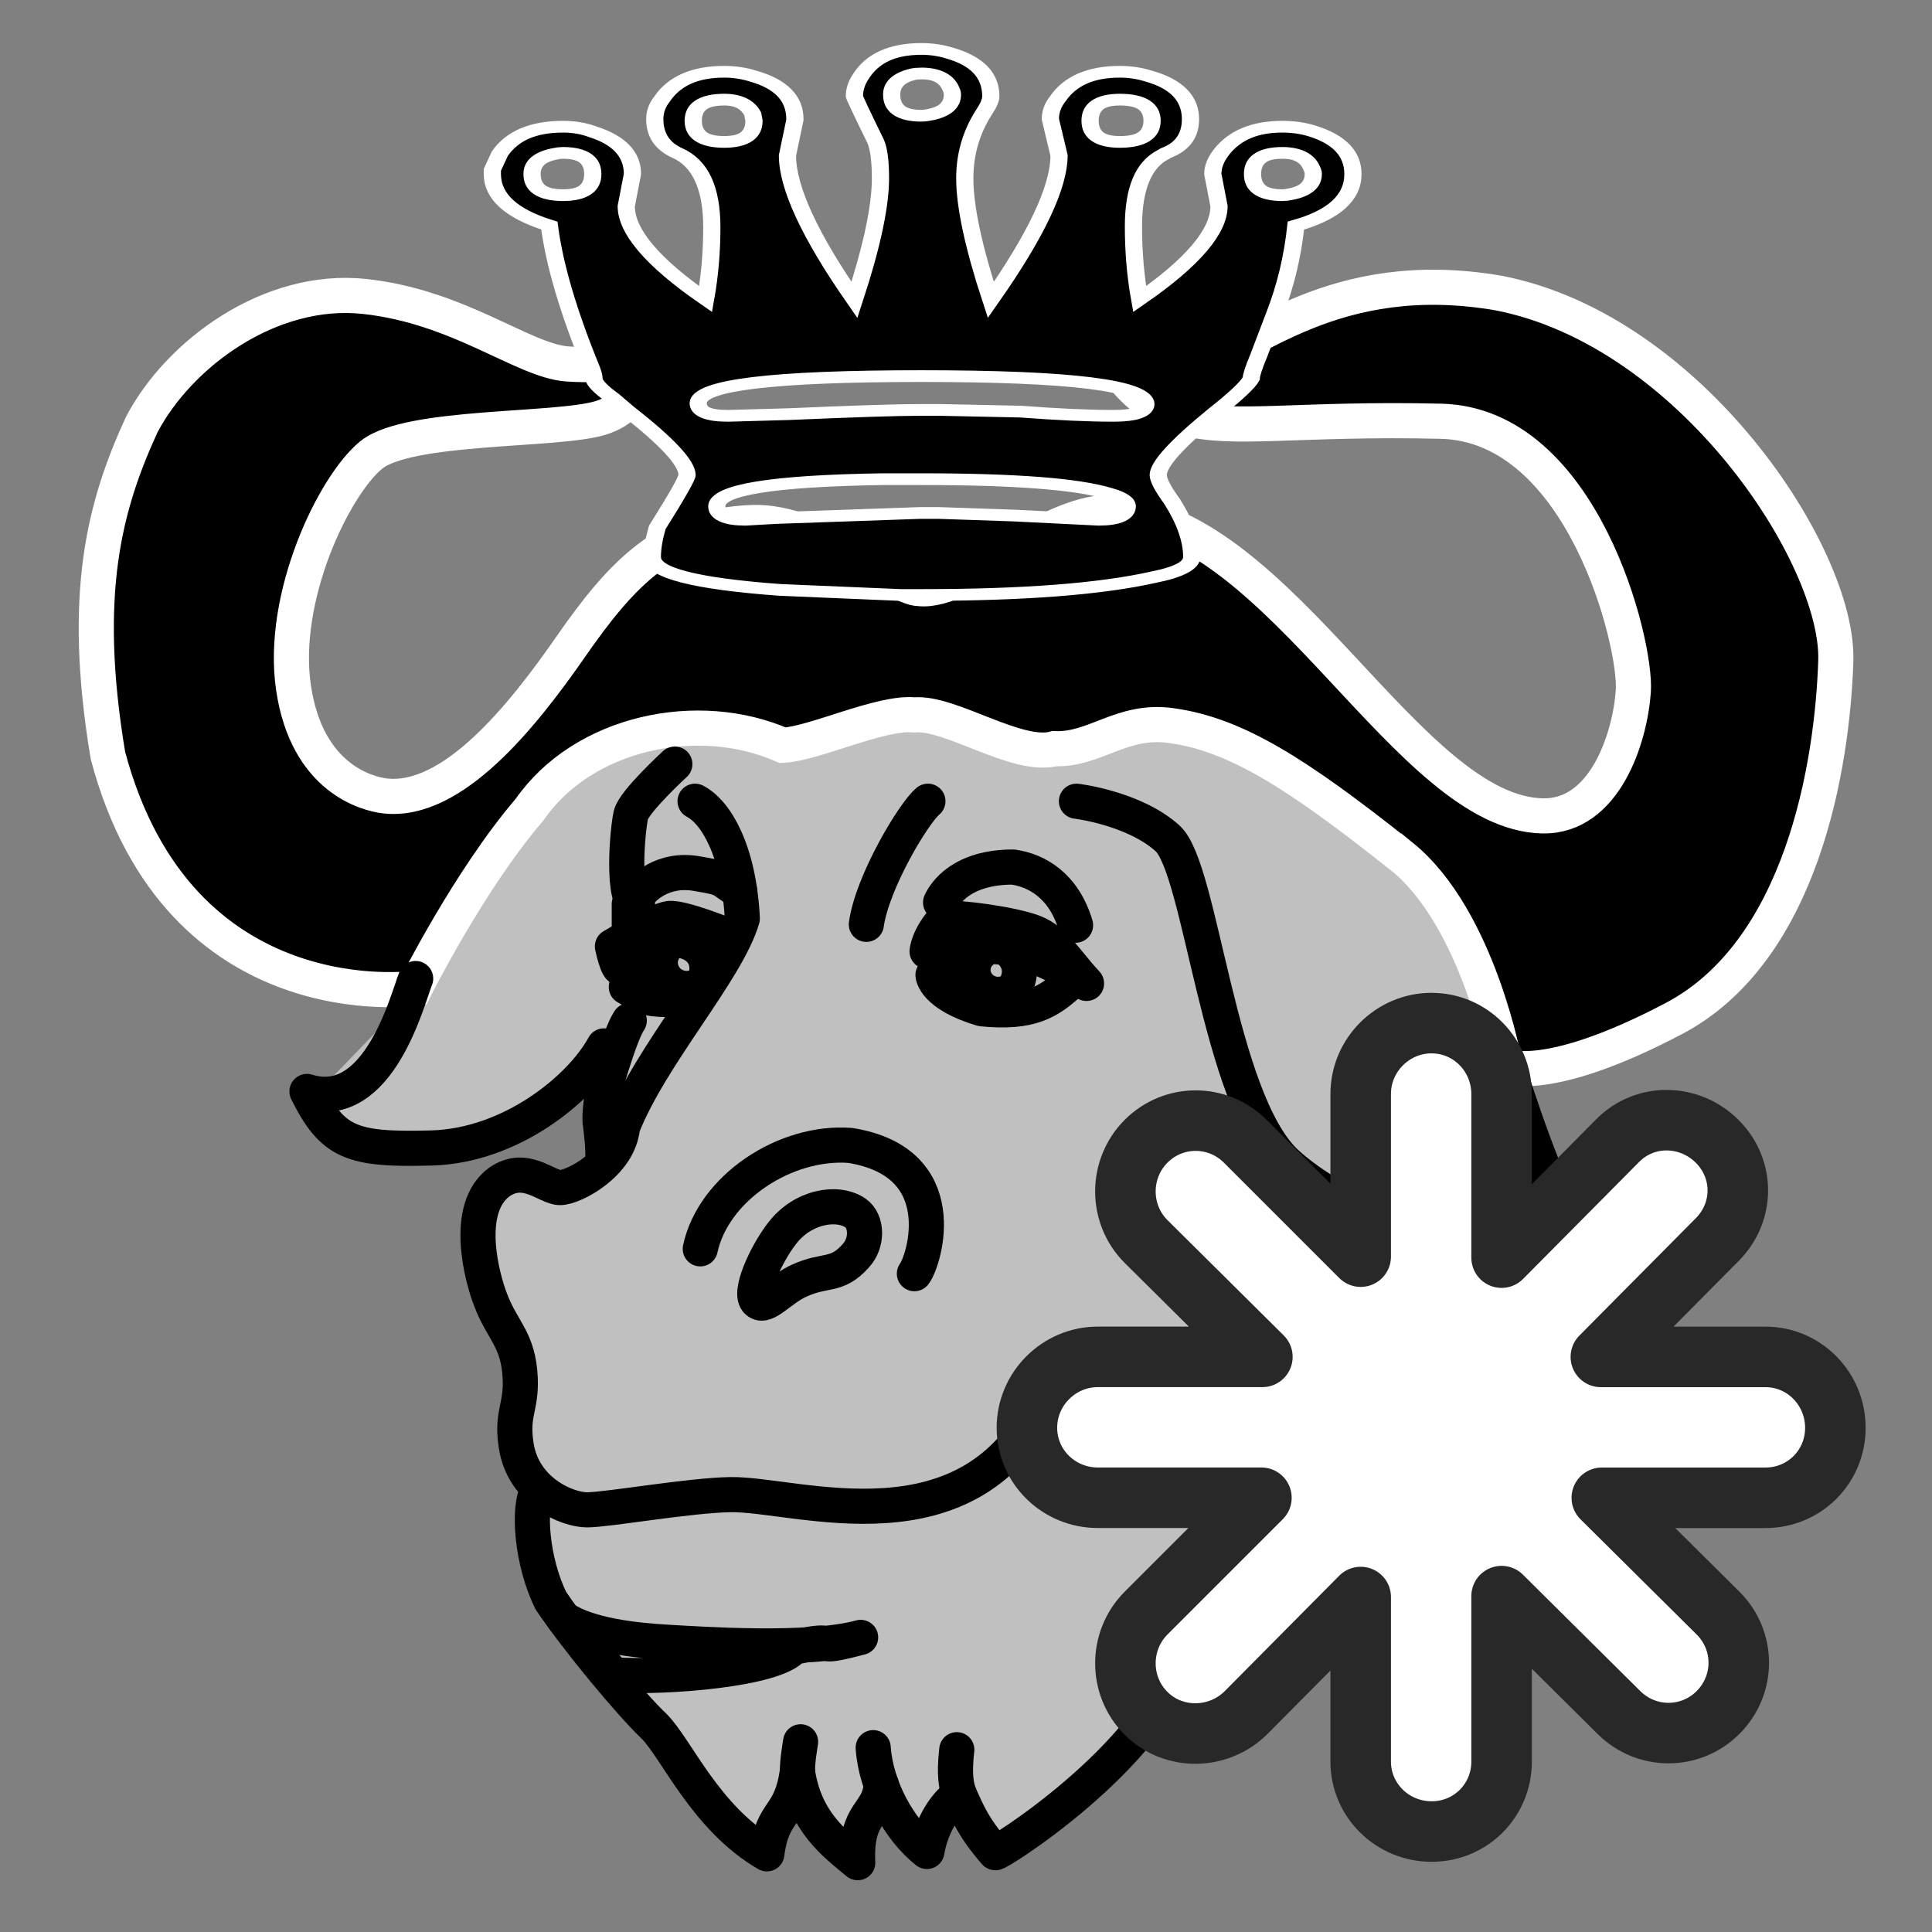 <?xml version="1.0" encoding="UTF-8" standalone="no"?>
<!-- Created with Inkscape (http://www.inkscape.org/) -->

<svg
   xmlns:dc="http://purl.org/dc/elements/1.1/"
   xmlns:cc="http://creativecommons.org/ns#"
   xmlns:rdf="http://www.w3.org/1999/02/22-rdf-syntax-ns#"
   xmlns:svg="http://www.w3.org/2000/svg"
   xmlns="http://www.w3.org/2000/svg"
   version="1.1"
   width="55"
   height="55"
   id="svg3006">
  <rect width="100%" height="100%" fill="#808080" stroke="none"/>
  <defs
     id="defs3008" />
  <path
     d=""
     id="path633"
     style="fill:none;stroke:#000000;stroke-width:0.48;stroke-linecap:round;stroke-linejoin:round;stroke-miterlimit:4;stroke-opacity:1;stroke-dasharray:none;stroke-dashoffset:0" />
  <path
     d="m 42.796,29.672 3.446,7.452 -7.545,-2.422 -2.236,5.961 -3.167,7.079 -4.75,4.937 -1.77,-1.118 -0.838,0.931 -0.931,-1.118 -1.025,1.118 -1.397,-1.304 -1.211,1.49 -5.775,-6.8 -0.652,-3.26 -0.279,-3.074 -1.118,-3.819 0.652,-2.049 1.397,0.093 1.304,-0.652 0.186,-3.633 -2.142,2.236 -4.098,1.025 -1.956,-1.49 2.608,-2.701 0,-1.211 1.77,-4.005 3.819,-3.074 6.241,-0.745 5.589,0 6.241,0.652 6.334,4.564 2.142,4.471 -0.466,1.025"
     id="path4055"
     style="fill:#c0c0c0;fill-opacity:1;stroke:none" />
  <path
     d="m 39.902,24.382 c -3.008,-2.394 -4.735,-3.474 -6.561,-3.726 -1.404,-0.199 -2.17,0.705 -3.322,0.657 -1.057,0.288 -2.979,-1.057 -3.987,-0.961 -0.96,-0.096 -2.835,0.817 -3.747,0.865 -2.4,-1.056 -5.668,-0.384 -7.205,1.825 -1.729,2.017 -3.266,5.092 -3.266,5.092 0,0 -6.725,0.961 -8.742,-6.629 -0.769,-4.611 -0.096,-7.109 0.961,-9.415 1.057,-2.017 3.651,-3.939 6.341,-3.651 2.69,0.288 4.515,1.825 5.764,1.921 1.249,0.096 2.306,-0.192 2.306,-0.192 0,0 -0.096,1.345 -1.345,1.729 -1.249,0.384 -5.476,0.192 -6.533,1.057 -1.057,0.865 -2.594,4.035 -2.21,6.629 0.384,2.594 2.118,3.017 2.594,3.074 1.926,0.231 3.925,-2.27 5.284,-4.227 1.476,-2.126 2.743,-3.467 5.188,-3.555 1.924,-0.067 4.035,1.883 4.753,1.882 1.392,0.142 3.675,-2.311 5.623,-2.17 4.681,0.339 8.31,8.575 12.122,8.64 1.76,0.03 2.481,-2.204 2.577,-3.549 0.096,-1.345 -1.441,-7.589 -5.476,-7.686 -4.035,-0.096 -5.956,0.288 -7.301,-0.096 -1.345,-0.384 -1.876,-1.305 -2.114,-1.729 0.407,0.17 1.063,0.48 2.475,0.152 1.537,-0.384 3.877,-2.78 8.573,-1.978 5.476,1.057 9.703,7.493 9.607,10.472 -0.096,2.978 -0.961,8.262 -4.611,10.183 -3.651,1.921 -4.803,1.345 -4.803,1.345 0,0 -0.737,-4.171 -2.942,-5.962 z"
     id="path630"
     style="fill:#000000;fill-opacity:1;fill-rule:nonzero;stroke:#ffffff;stroke-opacity:1" />
  <g
     transform="matrix(-1,0,0,1,-19.948,4.456)"
     id="g3147"
     style="fill:none;stroke:#000000;stroke-linecap:round;stroke-linejoin:round;stroke-opacity:1">
    <path
       d="m -44.806,45.296 c -0.075,1.13 -0.748,2.34 -1.529,2.955 -0.142,-0.822 -0.585,-1.413 -0.925,-1.617 -0.251,0.554 -0.408,0.944 -1.019,1.651 0,0.096 -4.448,-2.714 -5.264,-5.531 -0.938,-3.439 -1.852,-3.609 -3.34,-7.736"
       id="path629"
       style="fill:none;stroke:#000000;stroke-width:1;stroke-linecap:round;stroke-linejoin:round;stroke-miterlimit:4;stroke-opacity:1;stroke-dasharray:none;stroke-dashoffset:0" />
    <path
       d="m -62.803,25.705 c 0,0 -0.927,3.029 -1.622,4.273 -0.63,1.111 -1.265,2.249 -2.21,2.978 0.82,-0.119 7.759,-2.158 10.087,-4.323 1.921,-1.825 2.402,-8.358 3.362,-9.223 0.961,-0.865 2.594,-1.057 2.594,-1.057"
       id="path631"
       style="fill:none;stroke:#000000;stroke-width:1;stroke-linecap:round;stroke-linejoin:round;stroke-miterlimit:4;stroke-opacity:1;stroke-dasharray:none;stroke-dashoffset:0" />
    <path
       d="m -31.781,23.401 c 0.221,0.541 1.039,3.852 3.094,3.214 -0.731,1.472 -1.28,1.672 -3.555,1.609 -2.25,-0.064 -4.234,-1.682 -4.9,-2.906 -0.142,0.579 0.192,1.873 0.096,2.258 -0.034,0.353 -0.067,0.468 -0.067,1.061"
       id="path632"
       style="fill:none;stroke:#000000;stroke-width:1;stroke-linecap:round;stroke-linejoin:round;stroke-miterlimit:4;stroke-opacity:1;stroke-dasharray:none;stroke-dashoffset:0" />
    <path
       d="m -39.883,31.096 c -0.373,-1.731 -2.417,-3.085 -4.271,-2.944 -2.978,0.48 -2.114,3.266 -1.825,3.651"
       id="path634"
       style="fill:none;stroke:#000000;stroke-width:1;stroke-linecap:round;stroke-linejoin:round;stroke-miterlimit:4;stroke-opacity:1;stroke-dasharray:none;stroke-dashoffset:0" />
    <path
       d="m -44.305,30.078 c 0.509,-0.355 1.514,-0.197 2.105,0.593 0.461,0.601 0.958,1.703 0.69,1.922 -0.234,0.218 -0.656,-0.361 -1.203,-0.597 -0.728,-0.333 -1.057,-0.094 -1.592,-0.697 -0.355,-0.378 -0.324,-0.995 0,-1.221 z"
       id="path635"
       style="font-size:12px;fill:none;stroke:#000000;stroke-width:1;stroke-linecap:round;stroke-linejoin:round;stroke-miterlimit:4;stroke-opacity:1;stroke-dasharray:none;stroke-dashoffset:0" />
    <path
       d="m -39.735,18.353 c -0.6,0.312 -1.249,1.417 -1.345,3.338 0.432,1.489 2.594,3.867 3.41,5.932 0.096,1.057 1.393,1.729 1.777,1.729 0.384,0 0.986,-0.678 1.729,-0.159 1.04,0.761 0.484,2.77 0.241,3.377 -0.328,0.866 -0.787,1.102 -0.835,2.218 -0.034,0.834 0.259,1.003 0.114,1.913 -0.199,1.292 -1.441,1.825 -2.017,1.825 -0.576,0 -2.903,-0.414 -4.083,-0.433 -1.9,-0.029 -6.852,1.773 -8.934,-2.739"
       id="path636"
       style="fill:none;stroke:#000000;stroke-width:1;stroke-linecap:round;stroke-linejoin:round;stroke-miterlimit:4;stroke-opacity:1;stroke-dasharray:none;stroke-dashoffset:0" />
    <path
       d="m -35.26,37.959 c 0.297,0.501 0.173,2.06 -0.373,3.157 -0.737,1.095 -2.284,2.96 -2.938,3.573 -0.642,0.649 -1.463,2.612 -3.208,3.63 -0.163,-1.286 -0.684,-1.002 -0.869,-2.354 -0.213,1.449 -1.062,2.059 -1.718,2.606 0.071,-1.488 -0.614,-1.35 -0.668,-2.231"
       id="path637"
       style="fill:none;stroke:#000000;stroke-width:1;stroke-linecap:round;stroke-linejoin:round;stroke-miterlimit:4;stroke-opacity:1;stroke-dasharray:none;stroke-dashoffset:0" />
    <path
       d="m -46.364,18.353 c 0.408,0.336 1.585,2.304 1.753,3.505"
       id="path638"
       style="fill:none;stroke:#000000;stroke-width:1;stroke-linecap:round;stroke-linejoin:round;stroke-miterlimit:4;stroke-opacity:1;stroke-dasharray:none;stroke-dashoffset:0" />
    <path
       d="m -39.159,17.296 c 0,0 1.153,1.057 1.249,1.441 0.096,0.384 0.288,2.498 -0.192,2.594"
       id="path639"
       style="fill:none;stroke:#000000;stroke-width:1;stroke-linecap:round;stroke-linejoin:round;stroke-miterlimit:4;stroke-opacity:1;stroke-dasharray:none;stroke-dashoffset:0" />
    <path
       d="m -37.862,24.598 c 0.281,0.406 0.773,2.202 0.773,2.202"
       id="path640"
       style="fill:none;stroke:#000000;stroke-width:1;stroke-linecap:round;stroke-linejoin:round;stroke-miterlimit:4;stroke-opacity:1;stroke-dasharray:none;stroke-dashoffset:0" />
    <path
       d="m -37.862,22.004 c 0,0 0,-0.721 0,-0.721"
       id="path641"
       style="fill:none;stroke:#000000;stroke-width:1;stroke-linecap:round;stroke-linejoin:round;stroke-miterlimit:4;stroke-opacity:1;stroke-dasharray:none;stroke-dashoffset:0" />
    <path
       d="m -40.648,22.172 c 0,0 1.297,-0.528 1.657,-0.48 0.36,0.048 1.609,0.793 1.609,0.793 0,0 -0.144,0.697 -0.264,0.624 -0.12,-0.072 -0.528,-0.697 -1.033,-0.769 -0.504,-0.072 -1.969,-0.168 -1.969,-0.168 z"
       id="path642"
       style="fill:none;stroke:#000000;stroke-width:1;stroke-linecap:round;stroke-linejoin:round;stroke-miterlimit:4;stroke-opacity:1;stroke-dasharray:none;stroke-dashoffset:0" />
    <path
       d="m -39.121,22.305 c -0.47,-0.017 -0.981,0.27 -0.952,0.855 0.024,0.461 0.311,0.614 0.765,0.65 0.523,0.04 0.838,-0.284 0.823,-0.726 -0.012,-0.363 -0.229,-0.765 -0.636,-0.78 z"
       id="path643"
       style="font-size:12px;fill:none;stroke:#000000;stroke-width:1;stroke-linecap:round;stroke-linejoin:round;stroke-miterlimit:4;stroke-opacity:1;stroke-dasharray:none;stroke-dashoffset:0" />
    <path
       d="m -46.34,22.628 c 0,0 -0.024,-0.409 -0.504,-0.937 -0.384,-0.048 -1.993,0.168 -2.57,0.408 -0.576,0.24 -0.865,0.793 -1.465,1.441 0.817,-0.504 1.554,-0.875 2.281,-1.009 0.936,-0.168 2.258,0.096 2.258,0.096 z"
       id="path644"
       style="fill:none;stroke:#000000;stroke-width:1;stroke-linecap:round;stroke-linejoin:round;stroke-miterlimit:4;stroke-opacity:1;stroke-dasharray:none;stroke-dashoffset:0" />
    <path
       d="m -50.327,23.589 c 0.528,0.456 1.035,0.817 2.427,0.673 1.368,-0.408 1.392,-0.961 1.392,-0.961"
       id="path645"
       style="fill:none;stroke:#000000;stroke-width:1;stroke-linecap:round;stroke-linejoin:round;stroke-miterlimit:4;stroke-opacity:1;stroke-dasharray:none;stroke-dashoffset:0" />
    <path
       d="m -48.139,22.357 c -0.566,0.088 -0.915,0.546 -0.813,1.003 0.082,0.388 0.398,0.731 0.897,0.711 0.591,-0.046 0.915,-0.457 0.843,-0.955 -0.084,-0.438 -0.508,-0.822 -0.927,-0.759 z"
       id="path646"
       style="fill:none;stroke:#000000;stroke-width:1;stroke-linecap:round;stroke-linejoin:round;stroke-miterlimit:4;stroke-opacity:1;stroke-dasharray:none;stroke-dashoffset:0" />
    <path
       d="m -50.567,21.883 c 0.336,-1.128 1.105,-1.56 1.778,-1.656 1.465,-8.6e-5 1.945,0.745 2.065,1.009"
       id="path647"
       style="fill:none;stroke:#000000;stroke-width:1;stroke-linecap:round;stroke-linejoin:round;stroke-miterlimit:4;stroke-opacity:1;stroke-dasharray:none;stroke-dashoffset:0" />
    <path
       d="m -41.008,20.923 c 0.624,-0.384 0.36,-0.361 1.201,-0.505 1.032,-0.192 1.585,0.48 1.585,0.48"
       id="path648"
       style="fill:none;stroke:#000000;stroke-width:1;stroke-linecap:round;stroke-linejoin:round;stroke-miterlimit:4;stroke-opacity:1;stroke-dasharray:none;stroke-dashoffset:0" />
    <path
       d="m -39.842,23.883 c 0.308,0.036 0.688,0.144 1.116,0.108 0.452,-0.02 0.616,-0.16 0.948,-0.348"
       id="path652"
       style="fill:none;stroke:#000000;stroke-width:1;stroke-linecap:round;stroke-linejoin:round;stroke-miterlimit:4;stroke-opacity:1;stroke-dasharray:none;stroke-dashoffset:0" />
    <path
       d="m -35.996,41.625 c -0.709,0.472 -2.019,0.619 -2.981,0.672 -0.929,0.051 -3.995,0.267 -5.471,-0.14 1.544,0.407 0.419,-0.033 1.92,0.284 0.484,0.622 3.586,0.879 5.104,0.783 0.375,-0.388 1.034,-1.124 1.427,-1.599 z"
       id="path656"
       style="fill:none;stroke:#000000;stroke-width:1;stroke-linecap:round;stroke-linejoin:round;stroke-miterlimit:4;stroke-opacity:1;stroke-dasharray:none;stroke-dashoffset:0" />
    <path
       d="m -48.072,23.155 a 0.288,0.304 0 1 1 -0.576,0 0.288,0.304 0 1 1 0.576,0 z"
       id="path657"
       style="fill:none;stroke:#000000;stroke-width:1;stroke-linecap:round;stroke-linejoin:round;stroke-miterlimit:4;stroke-opacity:1;stroke-dasharray:none" />
    <path
       d="m -39.242,22.949 a 0.252,0.266 0 0 1 -0.504,0 0.252,0.266 0 1 1 0.504,0 z"
       id="path658"
       style="fill:none;stroke:#000000;stroke-width:1;stroke-linecap:round;stroke-linejoin:round;stroke-miterlimit:4;stroke-opacity:1;stroke-dasharray:none" />
    <path
       d="m -47.254,46.61 c 0.136,-0.339 0.119,-0.814 0.068,-1.256"
       id="path736"
       style="fill:none;stroke:#000000;stroke-width:1;stroke-linecap:round;stroke-linejoin:round;stroke-miterlimit:4;stroke-opacity:1;stroke-dasharray:none;stroke-dashoffset:0" />
    <path
       d="m -42.65,45.976 c 0,-0.339 -0.05,-0.565 -0.089,-0.847"
       id="path737"
       style="fill:none;stroke:#000000;stroke-width:1;stroke-linecap:round;stroke-linejoin:round;stroke-miterlimit:4;stroke-opacity:1;stroke-dasharray:none;stroke-dashoffset:0" />
  </g>
  <g
     transform="matrix(-0.49,0,0,0.334,327.142,-123.025)"
     id="layer1-5"
     style="stroke:#ffffff;stroke-opacity:1">
    <path
       d="m 602.145,411.484 c 0,0.768 0.552,1.153 1.657,1.153 l 4.971,-0.36 c -6e-5,0 1.441,-0.072 4.323,-0.216 l 1.081,0 8.429,0.432 1.729,0.144 c 1.105,0 1.657,-0.384 1.657,-1.153 -6e-5,-1.393 -3.218,-2.161 -9.654,-2.305 l -2.233,0 c -5.428,0 -9.054,0.408 -10.879,1.225 -0.72,0.288 -1.081,0.648 -1.081,1.081 m -9.006,-30.115 c -0.913,0 -1.489,0.456 -1.729,1.369 -0.048,0.144 -0.072,0.288 -0.072,0.432 0,0.913 0.456,1.489 1.369,1.729 0.144,0.048 0.288,0.072 0.432,0.072 1.153,0 1.729,-0.6 1.729,-1.801 0,-1.201 -0.576,-1.801 -1.729,-1.801 m 9.438,-4.539 c -1.249,0 -1.873,0.6 -1.873,1.801 0,1.201 0.624,1.801 1.873,1.801 1.153,0 1.729,-0.6 1.729,-1.801 0,-1.201 -0.576,-1.801 -1.729,-1.801 m 22.983,0 c -0.817,0 -1.369,0.408 -1.657,1.225 l -0.072,0.576 c -6e-5,1.201 0.576,1.801 1.729,1.801 1.201,0 1.801,-0.6 1.801,-1.801 -6e-5,-1.201 -0.6,-1.801 -1.801,-1.801 m 9.366,4.539 c -1.153,0 -1.729,0.6 -1.729,1.801 -6e-5,1.201 0.576,1.801 1.729,1.801 1.201,0 1.801,-0.6 1.801,-1.801 -7e-5,-0.913 -0.456,-1.489 -1.369,-1.729 -0.144,-0.048 -0.288,-0.072 -0.432,-0.072 m -5.187,34.438 c -6e-5,1.345 -2.474,2.281 -7.421,2.81 l -6.988,0.432 -1.297,0 c -5.86,0 -10.327,-0.504 -13.401,-1.513 -1.489,-0.432 -2.233,-1.009 -2.233,-1.729 0,-1.393 0.384,-2.978 1.153,-4.755 0.528,-1.057 0.793,-1.801 0.793,-2.233 0,-0.913 -1.105,-2.69 -3.314,-5.331 -1.201,-1.393 -1.897,-2.354 -2.089,-2.882 0,-0.288 -0.144,-0.937 -0.432,-1.945 l -0.937,-3.602 c -0.624,-2.354 -1.033,-4.851 -1.225,-7.493 -2.209,-0.913 -3.314,-2.378 -3.314,-4.395 0,-1.729 0.792,-2.954 2.378,-3.674 0.528,-0.24 1.105,-0.36 1.729,-0.36 1.585,0 2.762,0.72 3.53,2.161 0.336,0.624 0.504,1.249 0.504,1.873 l -0.36,2.738 c 0,2.161 1.537,4.803 4.611,7.925 0.24,-1.969 0.36,-4.035 0.36,-6.196 0,-3.218 -0.576,-5.259 -1.729,-6.124 -0.096,-0.096 -0.192,-0.168 -0.288,-0.216 -0.865,-0.528 -1.297,-1.465 -1.297,-2.81 0,-1.777 0.817,-3.002 2.45,-3.674 0.528,-0.24 1.081,-0.36 1.657,-0.36 1.681,0 2.882,0.768 3.602,2.305 0.288,0.528 0.432,1.105 0.432,1.729 l -0.504,3.098 c 0,2.69 1.321,6.796 3.963,12.32 1.009,-4.515 1.513,-7.973 1.513,-10.375 -6e-5,-2.017 -0.36,-3.866 -1.081,-5.548 -0.288,-0.624 -0.432,-1.105 -0.432,-1.441 -6e-5,-1.777 0.792,-3.002 2.378,-3.674 0.528,-0.24 1.081,-0.36 1.657,-0.36 1.681,0 2.858,0.793 3.53,2.378 0.24,0.528 0.36,1.081 0.36,1.657 -5e-5,0.096 -0.408,1.369 -1.225,3.818 -0.192,0.624 -0.288,1.681 -0.288,3.17 -5e-5,2.402 0.504,5.86 1.513,10.375 2.594,-5.476 3.89,-9.582 3.89,-12.32 l -0.432,-3.026 0,-0.072 c -7e-5,-1.777 0.816,-3.002 2.45,-3.674 0.528,-0.24 1.081,-0.36 1.657,-0.36 1.681,0 2.882,0.768 3.602,2.305 0.288,0.528 0.432,1.105 0.432,1.729 -6e-5,1.345 -0.432,2.305 -1.297,2.882 -1.345,0.865 -2.017,2.978 -2.017,6.34 -6e-5,2.113 0.12,4.155 0.36,6.124 3.074,-3.122 4.611,-5.764 4.611,-7.925 l -0.36,-2.738 c -6e-5,-1.681 0.768,-2.882 2.305,-3.602 0.528,-0.288 1.105,-0.432 1.729,-0.432 1.729,0 2.954,0.768 3.674,2.305 l 0.432,1.369 0,0.36 c -6e-5,1.921 -1.105,3.386 -3.314,4.395 -0.288,3.314 -1.105,7.373 -2.45,12.176 -0.096,0.384 -0.144,0.672 -0.144,0.865 -6e-5,0.336 -0.36,0.889 -1.081,1.657 l -0.865,1.081 c -2.306,2.642 -3.458,4.467 -3.458,5.476 -6e-5,0.288 0.576,1.777 1.729,4.467 0.192,0.961 0.288,1.801 0.288,2.522 m -15.634,-41.21 c -0.913,0 -1.489,0.456 -1.729,1.369 -0.048,0.144 -0.072,0.288 -0.072,0.432 -6e-5,0.913 0.456,1.489 1.369,1.729 0.144,0.048 0.288,0.072 0.432,0.072 1.153,0 1.729,-0.6 1.729,-1.801 -6e-5,-0.865 -0.408,-1.441 -1.225,-1.729 -0.144,-0.048 -0.312,-0.072 -0.504,-0.072 m 12.968,28.098 c -6e-5,-1.537 -4.323,-2.305 -12.968,-2.305 -8.694,0 -13.04,0.793 -13.04,2.378 0,0.672 0.624,1.009 1.873,1.009 1.441,0 3.242,-0.12 5.403,-0.36 l 4.683,-0.144 1.153,0 c 1.345,0 3.89,0.12 7.637,0.36 l 3.53,0.144 c 1.153,0 1.729,-0.36 1.729,-1.081"
       id="path1742"
       style="font-size:12px;font-style:normal;font-weight:normal;fill:#000000;fill-opacity:1;stroke:#ffffff;stroke-opacity:1;font-family:Bitstream Vera Sans" />
  </g>
  <path
     d="m 40.755,29.125 c -1.109,0 -2.019,0.91 -2.019,2.019 l 0,4.63 -3.284,-3.284 c -0.785,-0.783 -2.043,-0.785 -2.826,0 -0.783,0.785 -0.785,2.07 0,2.853 l 3.311,3.284 -4.684,0 c -1.109,0 -2.019,0.91 -2.019,2.019 0,1.109 0.91,1.992 2.019,1.992 l 4.657,0 -3.284,3.284 c -0.783,0.785 -0.785,2.07 0,2.853 0.785,0.783 2.07,0.758 2.853,-0.027 l 3.257,-3.284 0,4.684 c 0,1.109 0.91,1.992 2.019,1.992 1.109,0 1.992,-0.883 1.992,-1.992 l 0,-4.71 3.338,3.311 c 0.785,0.783 2.043,0.785 2.826,0 0.783,-0.785 0.785,-2.043 0,-2.826 l -3.311,-3.284 4.657,0 c 1.109,0 1.992,-0.883 1.992,-1.992 0,-1.109 -0.883,-2.019 -1.992,-2.019 l -4.684,0 3.311,-3.338 c 0.783,-0.785 0.785,-2.016 0,-2.799 -0.785,-0.783 -2.043,-0.812 -2.826,-0.027 l -3.311,3.338 0,-4.657 c 0,-1.109 -0.883,-2.019 -1.992,-2.019 z"
     id="rect3894"
     style="fill:#ffffff;fill-opacity:1;stroke:#282828;stroke-width:1.723;stroke-linecap:round;stroke-linejoin:round;stroke-miterlimit:4;stroke-opacity:1;stroke-dasharray:none" />
</svg>

